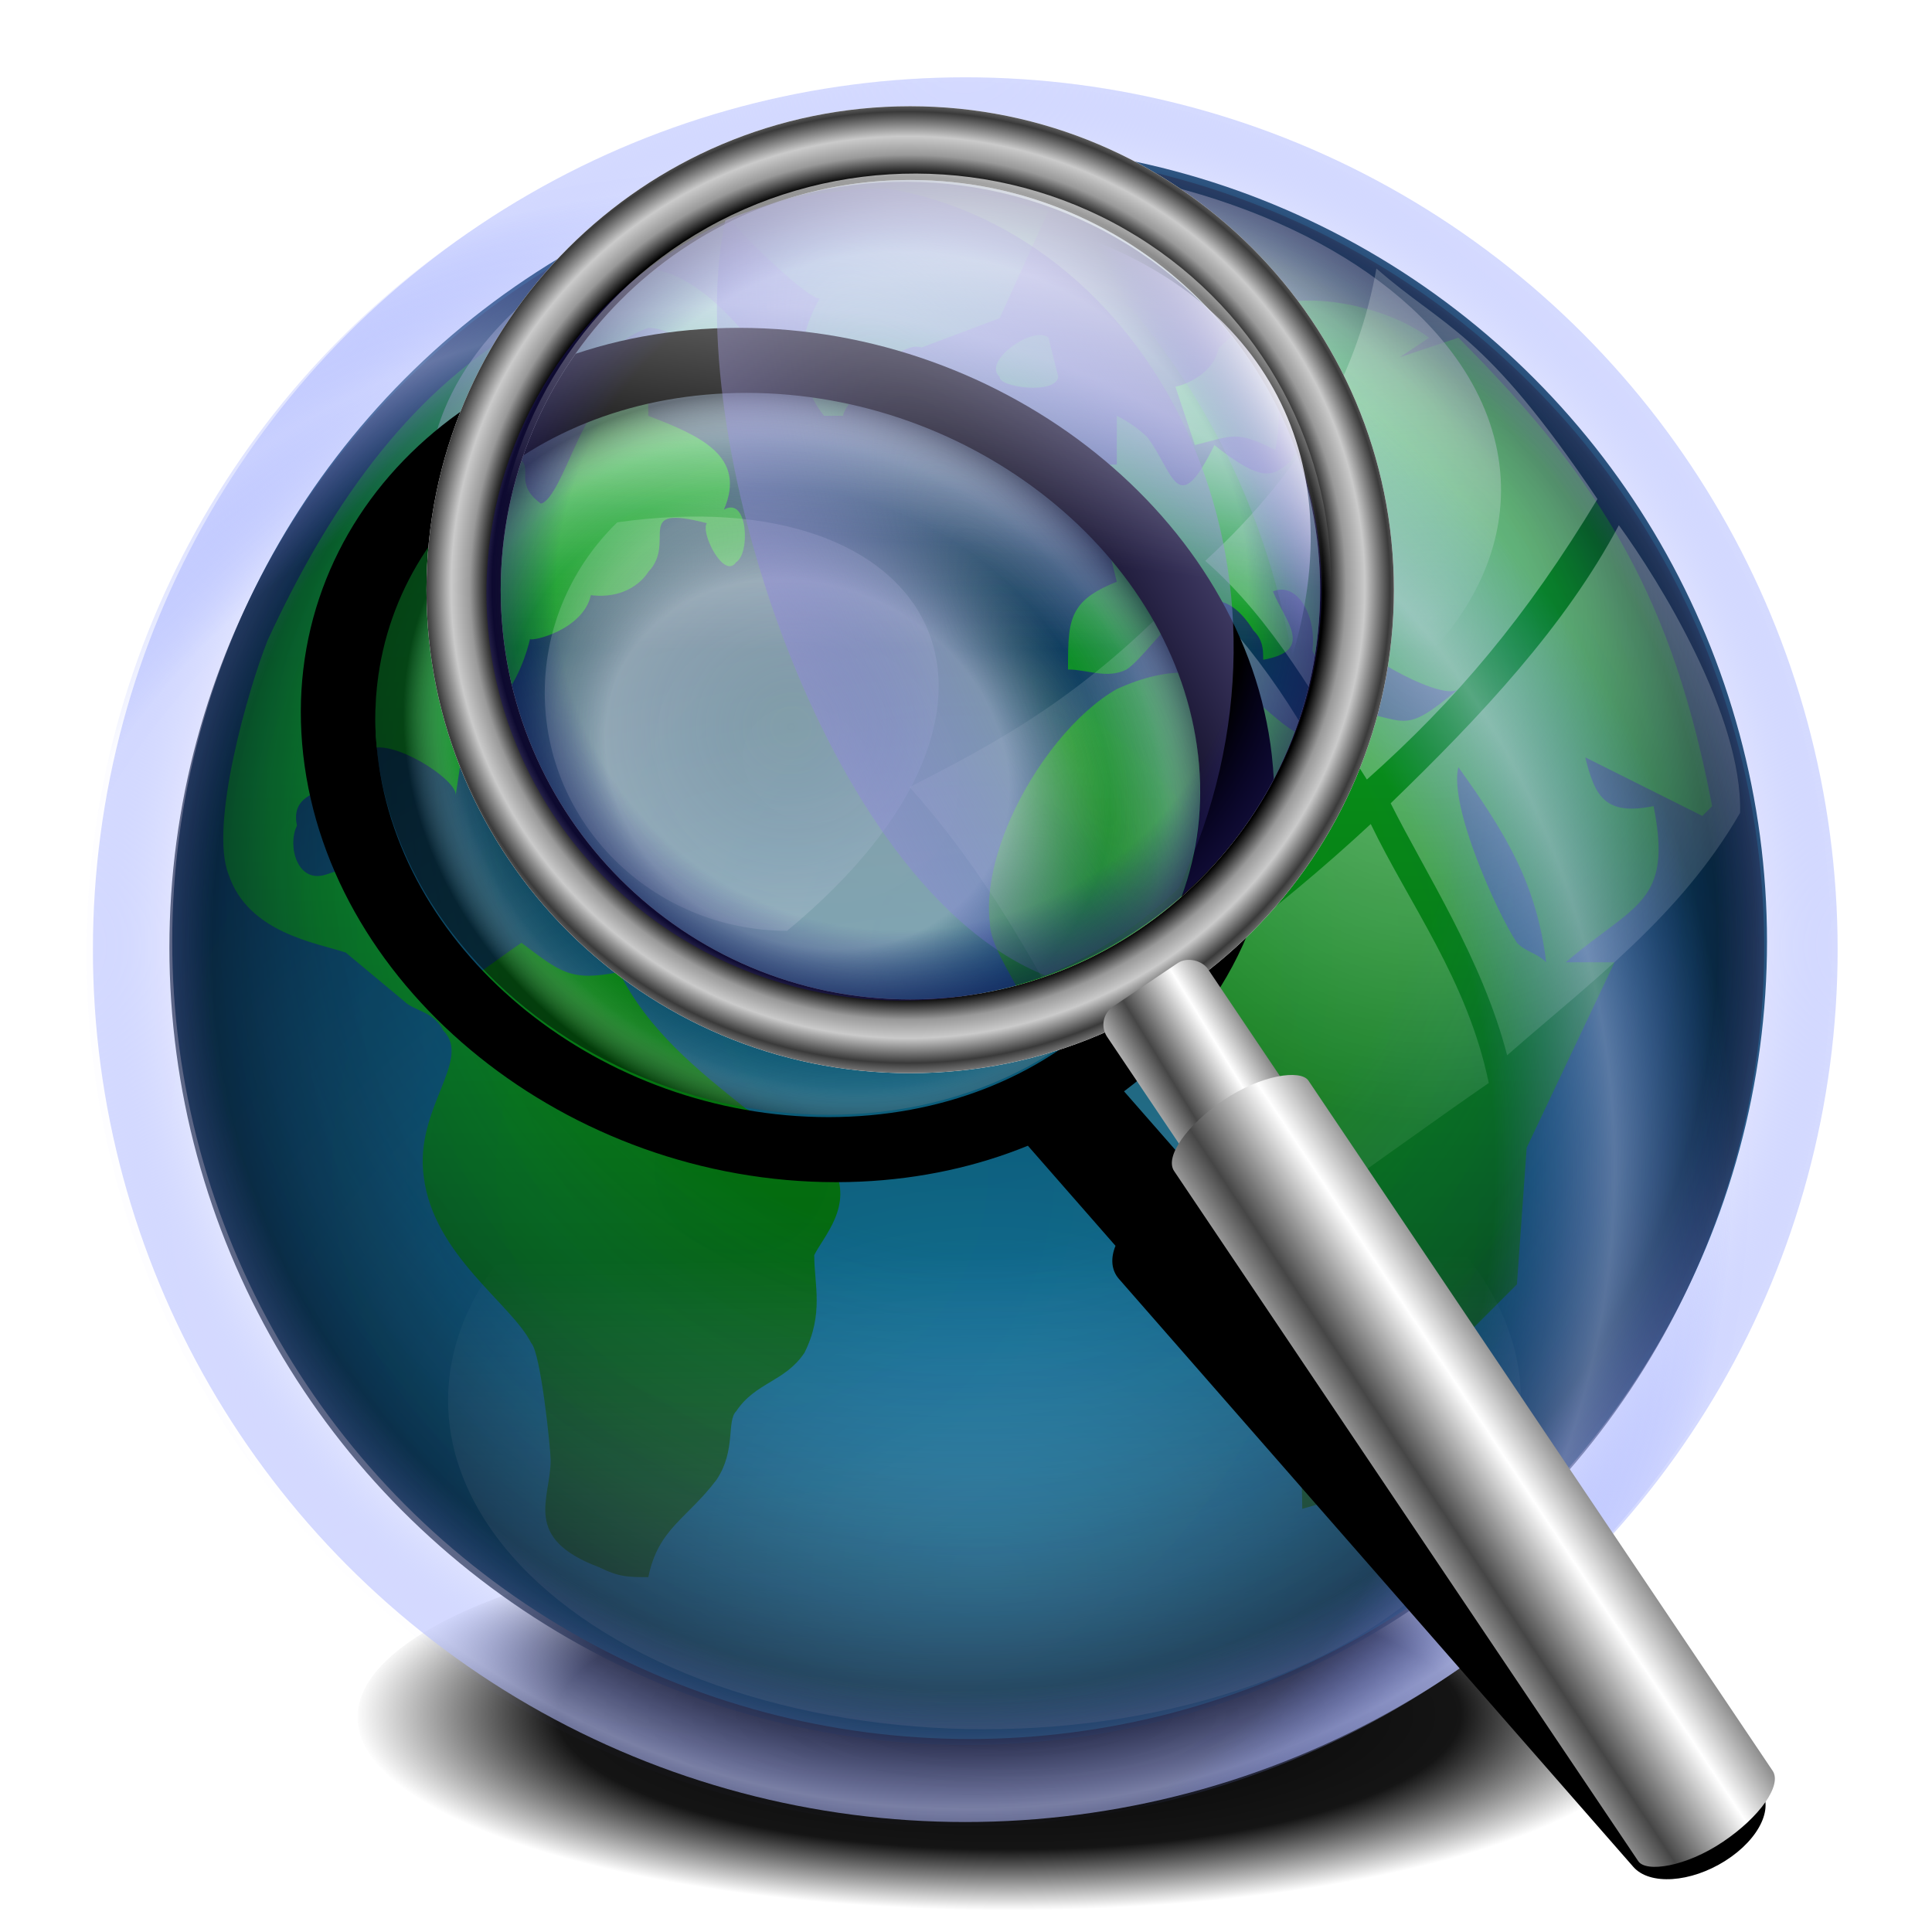 <?xml version="1.0" encoding="UTF-8" standalone="no"?>
<svg
   xmlns:dc="http://purl.org/dc/elements/1.1/"
   xmlns:cc="http://creativecommons.org/ns#"
   xmlns:rdf="http://www.w3.org/1999/02/22-rdf-syntax-ns#"
   xmlns:svg="http://www.w3.org/2000/svg"
   xmlns="http://www.w3.org/2000/svg"
   xmlns:xlink="http://www.w3.org/1999/xlink"
   xmlns:sodipodi="http://sodipodi.sourceforge.net/DTD/sodipodi-0.dtd"
   xmlns:inkscape="http://www.inkscape.org/namespaces/inkscape"
   inkscape:output_extension="org.inkscape.output.svg.inkscape"
   version="1.0"
   sodipodi:docname="search-www.svg"
   inkscape:version="1.0 (4035a4f, 2020-05-01)"
   sodipodi:version="0.32"
   id="svg1916"
   viewBox="0 0 192 192"
   height="256"
   width="256">
  <defs
     id="defs1920">
    <linearGradient
       id="linearGradient3315">
      <stop
         style="stop-color:#6e6e6e;stop-opacity:0;"
         offset="0"
         id="stop3317" />
      <stop
         id="stop3319"
         offset="0.608"
         style="stop-color:#787878;stop-opacity:0;" />
      <stop
         style="stop-color:#626262;stop-opacity:0.247;"
         offset="0.813"
         id="stop3321" />
      <stop
         style="stop-color:#121212;stop-opacity:0.714;"
         offset="1"
         id="stop3323" />
    </linearGradient>
    <linearGradient
       id="linearGradient3307">
      <stop
         id="stop3309"
         offset="0"
         style="stop-color:#ffffff;stop-opacity:1;" />
      <stop
         id="stop3311"
         offset="1"
         style="stop-color:#000000;stop-opacity:1;" />
    </linearGradient>
    <inkscape:perspective
       id="perspective113"
       inkscape:persp3d-origin="128 : 85.333333 : 1"
       inkscape:vp_z="256 : 128 : 1"
       inkscape:vp_y="0 : 1000 : 0"
       inkscape:vp_x="0 : 128 : 1"
       sodipodi:type="inkscape:persp3d" />
    <linearGradient
       id="linearGradient3063"
       inkscape:collect="always">
      <stop
         id="stop3065"
         offset="0"
         style="stop-color:#000e7e;stop-opacity:1" />
      <stop
         id="stop3067"
         offset="1"
         style="stop-color:white;stop-opacity:1" />
    </linearGradient>
    <linearGradient
       id="linearGradient3050">
      <stop
         style="stop-color:#ffffff;stop-opacity:0;"
         offset="0"
         id="stop3052" />
      <stop
         style="stop-color:#838383;stop-opacity:1;"
         offset="1"
         id="stop3054" />
    </linearGradient>
    <linearGradient
       id="linearGradient3038">
      <stop
         id="stop3040"
         offset="0"
         style="stop-color:#000000;stop-opacity:1;" />
      <stop
         id="stop3042"
         offset="1"
         style="stop-color:white;stop-opacity:1" />
    </linearGradient>
    <linearGradient
       id="linearGradient3002">
      <stop
         id="stop3004"
         offset="0"
         style="stop-color:#808be9;stop-opacity:0.629;" />
      <stop
         style="stop-color:#152ade;stop-opacity:0;"
         offset="0.5"
         id="stop3010" />
      <stop
         id="stop3016"
         offset="0.75"
         style="stop-color:#152ade;stop-opacity:0;" />
      <stop
         id="stop3006"
         offset="1"
         style="stop-color:#152ade;stop-opacity:0.443;" />
    </linearGradient>
    <linearGradient
       id="linearGradient2978">
      <stop
         id="stop2980"
         offset="0"
         style="stop-color:#ffffff;stop-opacity:1;" />
      <stop
         style="stop-color:#a5defa;stop-opacity:0;"
         offset="0.5"
         id="stop2986" />
      <stop
         id="stop2988"
         offset="0"
         style="stop-color:#a5defa;stop-opacity:0.247;" />
      <stop
         id="stop2982"
         offset="1"
         style="stop-color:#51a5ce;stop-opacity:1;" />
    </linearGradient>
    <linearGradient
       id="linearGradient2970"
       inkscape:collect="always">
      <stop
         id="stop2972"
         offset="0"
         style="stop-color:#24adf3;stop-opacity:1" />
      <stop
         id="stop2974"
         offset="1"
         style="stop-color:white;stop-opacity:0" />
    </linearGradient>
    <linearGradient
       id="linearGradient2958"
       inkscape:collect="always">
      <stop
         id="stop2960"
         offset="0"
         style="stop-color:#d6d6df;stop-opacity:1" />
      <stop
         id="stop2962"
         offset="1"
         style="stop-color:#5b5b7d;stop-opacity:1" />
    </linearGradient>
    <linearGradient
       id="linearGradient2837">
      <stop
         id="stop2839"
         offset="0"
         style="stop-color:white;stop-opacity:1;" />
      <stop
         id="stop2841"
         offset="1"
         style="stop-color:white;stop-opacity:0;" />
    </linearGradient>
    <linearGradient
       id="linearGradient2823">
      <stop
         id="stop2825"
         offset="0"
         style="stop-color:#6e6e6e;stop-opacity:0;" />
      <stop
         style="stop-color:#787878;stop-opacity:0;"
         offset="0.5"
         id="stop2831" />
      <stop
         id="stop2833"
         offset="0"
         style="stop-color:#626262;stop-opacity:0.247;" />
      <stop
         id="stop2827"
         offset="1"
         style="stop-color:#121212;stop-opacity:0.714;" />
    </linearGradient>
    <linearGradient
       id="linearGradient2811">
      <stop
         id="stop2813"
         offset="0"
         style="stop-color:#404040;stop-opacity:1;" />
      <stop
         id="stop2815"
         offset="1"
         style="stop-color:#ffffff;stop-opacity:1;" />
    </linearGradient>
    <linearGradient
       gradientTransform="translate(3.404,2.383)"
       gradientUnits="userSpaceOnUse"
       y2="10.968"
       x2="91.727"
       y1="156.08"
       x1="91.727"
       id="linearGradient2817"
       xlink:href="#linearGradient2811"
       inkscape:collect="always" />
    <radialGradient
       spreadMethod="reflect"
       gradientUnits="userSpaceOnUse"
       r="80.681"
       fy="50.651"
       fx="99.417"
       cy="98.723"
       cx="100.426"
       id="radialGradient2829"
       xlink:href="#linearGradient2823"
       inkscape:collect="always" />
    <linearGradient
       gradientUnits="userSpaceOnUse"
       y2="76.255"
       x2="99.079"
       y1="16.681"
       x1="99.447"
       id="linearGradient2843"
       xlink:href="#linearGradient2837"
       inkscape:collect="always" />
    <linearGradient
       y2="76.255"
       x2="99.079"
       y1="16.681"
       x1="99.447"
       gradientUnits="userSpaceOnUse"
       id="linearGradient2847"
       xlink:href="#linearGradient2837"
       inkscape:collect="always" />
    <linearGradient
       inkscape:collect="always"
       xlink:href="#linearGradient2837"
       id="linearGradient2865"
       x1="142.97"
       y1="202.215"
       x2="150.117"
       y2="42.245"
       gradientUnits="userSpaceOnUse" />
    <linearGradient
       inkscape:collect="always"
       xlink:href="#linearGradient2837"
       id="linearGradient2857"
       x1="121.576"
       y1="41.947"
       x2="113.72"
       y2="204.896"
       gradientUnits="userSpaceOnUse" />
    <linearGradient
       inkscape:collect="always"
       xlink:href="#linearGradient2837"
       id="linearGradient2849"
       x1="144.808"
       y1="77.37"
       x2="145.413"
       y2="165.719"
       gradientUnits="userSpaceOnUse"
       spreadMethod="reflect" />
    <linearGradient
       inkscape:collect="always"
       xlink:href="#linearGradient2837"
       id="linearGradient2835"
       x1="123.62"
       y1="165.719"
       x2="122.81"
       y2="53.922"
       gradientUnits="userSpaceOnUse" />
    <linearGradient
       inkscape:collect="always"
       xlink:href="#linearGradient2813"
       id="linearGradient2827"
       x1="177.021"
       y1="172.182"
       x2="177.701"
       y2="190.767"
       gradientUnits="userSpaceOnUse" />
    <linearGradient
       inkscape:collect="always"
       xlink:href="#linearGradient2813"
       id="linearGradient2819"
       x1="165.021"
       y1="190.767"
       x2="165.021"
       y2="172.182"
       gradientUnits="userSpaceOnUse" />
    <linearGradient
       inkscape:collect="always"
       id="linearGradient2813">
      <stop
         style="stop-color:white;stop-opacity:1"
         offset="0"
         id="stop2935" />
      <stop
         style="stop-color:black;stop-opacity:1"
         offset="1"
         id="stop2817" />
    </linearGradient>
    <linearGradient
       y2="109.277"
       x2="96.681"
       y1="36.426"
       x1="32.34"
       gradientUnits="userSpaceOnUse"
       id="linearGradient3024"
       xlink:href="#linearGradient2958"
       inkscape:collect="always" />
    <radialGradient
       r="46.411"
       fy="78.001"
       fx="71.873"
       cy="78.001"
       cx="71.873"
       spreadMethod="reflect"
       gradientUnits="userSpaceOnUse"
       id="radialGradient3026"
       xlink:href="#linearGradient2978"
       inkscape:collect="always" />
    <linearGradient
       y2="107.21"
       x2="97.729"
       y1="34.006"
       x1="34.477"
       gradientUnits="userSpaceOnUse"
       id="linearGradient3028"
       xlink:href="#linearGradient2970"
       inkscape:collect="always" />
    <radialGradient
       r="15.83"
       fy="158.298"
       fx="155.234"
       cy="148.771"
       cx="147.234"
       spreadMethod="reflect"
       gradientUnits="userSpaceOnUse"
       id="radialGradient3030"
       xlink:href="#linearGradient3002"
       inkscape:collect="always" />
    <linearGradient
       gradientUnits="userSpaceOnUse"
       y2="126.128"
       x2="-112.851"
       y1="126.128"
       x1="-121.872"
       id="linearGradient3044"
       xlink:href="#linearGradient3038"
       inkscape:collect="always" />
    <linearGradient
       gradientTransform="translate(243.745,0)"
       y2="126.128"
       x2="-112.851"
       y1="126.128"
       x1="-121.872"
       gradientUnits="userSpaceOnUse"
       id="linearGradient3048"
       xlink:href="#linearGradient3050"
       inkscape:collect="always" />
    <linearGradient
       spreadMethod="reflect"
       gradientUnits="userSpaceOnUse"
       y2="119.149"
       x2="123.574"
       y1="126.979"
       x1="123.574"
       id="linearGradient3069"
       xlink:href="#linearGradient3063"
       inkscape:collect="always" />
    <linearGradient
       y2="119.149"
       x2="123.574"
       y1="126.979"
       x1="123.574"
       spreadMethod="reflect"
       gradientUnits="userSpaceOnUse"
       id="linearGradient3079"
       xlink:href="#linearGradient3063"
       inkscape:collect="always" />
    <linearGradient
       y2="126.128"
       x2="-112.851"
       y1="126.128"
       x1="-121.872"
       gradientUnits="userSpaceOnUse"
       id="linearGradient3081"
       xlink:href="#linearGradient3038"
       inkscape:collect="always" />
    <linearGradient
       y2="126.128"
       x2="-112.851"
       y1="126.128"
       x1="-121.872"
       gradientTransform="translate(243.745,0)"
       gradientUnits="userSpaceOnUse"
       id="linearGradient3083"
       xlink:href="#linearGradient3050"
       inkscape:collect="always" />
    <linearGradient
       y2="119.149"
       x2="123.574"
       y1="126.979"
       x1="123.574"
       spreadMethod="reflect"
       gradientUnits="userSpaceOnUse"
       id="linearGradient3098"
       xlink:href="#linearGradient3063"
       inkscape:collect="always" />
    <linearGradient
       y2="126.128"
       x2="-112.851"
       y1="126.128"
       x1="-121.872"
       gradientUnits="userSpaceOnUse"
       id="linearGradient3100"
       xlink:href="#linearGradient3038"
       inkscape:collect="always" />
    <linearGradient
       y2="126.128"
       x2="-112.851"
       y1="126.128"
       x1="-121.872"
       gradientTransform="translate(243.745,0)"
       gradientUnits="userSpaceOnUse"
       id="linearGradient3102"
       xlink:href="#linearGradient3050"
       inkscape:collect="always" />
    <linearGradient
       y2="109.277"
       x2="96.681"
       y1="36.426"
       x1="32.34"
       gradientUnits="userSpaceOnUse"
       id="linearGradient3104"
       xlink:href="#linearGradient2958"
       inkscape:collect="always" />
    <radialGradient
       r="46.411"
       fy="78.001"
       fx="71.873"
       cy="78.001"
       cx="71.873"
       spreadMethod="reflect"
       gradientUnits="userSpaceOnUse"
       id="radialGradient3106"
       xlink:href="#linearGradient2978"
       inkscape:collect="always" />
    <linearGradient
       y2="107.21"
       x2="97.729"
       y1="34.006"
       x1="34.477"
       gradientUnits="userSpaceOnUse"
       id="linearGradient3108"
       xlink:href="#linearGradient2970"
       inkscape:collect="always" />
    <radialGradient
       r="15.83"
       fy="158.298"
       fx="155.234"
       cy="148.771"
       cx="147.234"
       spreadMethod="reflect"
       gradientUnits="userSpaceOnUse"
       id="radialGradient3110"
       xlink:href="#linearGradient3002"
       inkscape:collect="always" />
    <linearGradient
       y2="10.968"
       x2="91.727"
       y1="156.08"
       x1="91.727"
       gradientTransform="translate(3.404,2.383)"
       gradientUnits="userSpaceOnUse"
       id="linearGradient3132"
       xlink:href="#linearGradient2811"
       inkscape:collect="always" />
    <linearGradient
       y2="76.255"
       x2="99.079"
       y1="16.681"
       x1="99.447"
       gradientUnits="userSpaceOnUse"
       id="linearGradient3134"
       xlink:href="#linearGradient2837"
       inkscape:collect="always" />
    <linearGradient
       y2="76.255"
       x2="99.079"
       y1="16.681"
       x1="99.447"
       gradientUnits="userSpaceOnUse"
       id="linearGradient3136"
       xlink:href="#linearGradient2837"
       inkscape:collect="always" />
    <radialGradient
       r="80.681"
       fy="50.651"
       fx="99.417"
       cy="98.723"
       cx="100.426"
       spreadMethod="reflect"
       gradientUnits="userSpaceOnUse"
       id="radialGradient3138"
       xlink:href="#linearGradient2823"
       inkscape:collect="always" />
    <linearGradient
       y2="119.149"
       x2="123.574"
       y1="126.979"
       x1="123.574"
       spreadMethod="reflect"
       gradientUnits="userSpaceOnUse"
       id="linearGradient1984"
       xlink:href="#linearGradient3063"
       inkscape:collect="always" />
    <linearGradient
       y2="126.128"
       x2="-112.851"
       y1="126.128"
       x1="-121.872"
       gradientUnits="userSpaceOnUse"
       id="linearGradient1986"
       xlink:href="#linearGradient3038"
       inkscape:collect="always" />
    <linearGradient
       y2="126.128"
       x2="-112.851"
       y1="126.128"
       x1="-121.872"
       gradientTransform="translate(243.745,0)"
       gradientUnits="userSpaceOnUse"
       id="linearGradient1988"
       xlink:href="#linearGradient3050"
       inkscape:collect="always" />
    <linearGradient
       y2="109.277"
       x2="96.681"
       y1="36.426"
       x1="32.34"
       gradientUnits="userSpaceOnUse"
       id="linearGradient1990"
       xlink:href="#linearGradient2958"
       inkscape:collect="always" />
    <radialGradient
       r="46.411"
       fy="78.001"
       fx="71.873"
       cy="78.001"
       cx="71.873"
       spreadMethod="reflect"
       gradientUnits="userSpaceOnUse"
       id="radialGradient1992"
       xlink:href="#linearGradient2978"
       inkscape:collect="always" />
    <linearGradient
       y2="107.21"
       x2="97.729"
       y1="34.006"
       x1="34.477"
       gradientUnits="userSpaceOnUse"
       id="linearGradient1994"
       xlink:href="#linearGradient2970"
       inkscape:collect="always" />
    <radialGradient
       r="15.83"
       fy="158.298"
       fx="155.234"
       cy="148.771"
       cx="147.234"
       spreadMethod="reflect"
       gradientUnits="userSpaceOnUse"
       id="radialGradient1996"
       xlink:href="#linearGradient3002"
       inkscape:collect="always" />
    <linearGradient
       y2="119.149"
       x2="123.574"
       y1="126.979"
       x1="123.574"
       spreadMethod="reflect"
       gradientUnits="userSpaceOnUse"
       id="linearGradient2929"
       xlink:href="#linearGradient3063"
       inkscape:collect="always" />
    <linearGradient
       y2="126.128"
       x2="-112.851"
       y1="126.128"
       x1="-121.872"
       gradientUnits="userSpaceOnUse"
       id="linearGradient2931"
       xlink:href="#linearGradient3038"
       inkscape:collect="always" />
    <linearGradient
       y2="126.128"
       x2="-112.851"
       y1="126.128"
       x1="-121.872"
       gradientTransform="translate(243.745,0)"
       gradientUnits="userSpaceOnUse"
       id="linearGradient2933"
       xlink:href="#linearGradient3050"
       inkscape:collect="always" />
    <linearGradient
       y2="109.277"
       x2="96.681"
       y1="36.426"
       x1="32.34"
       gradientUnits="userSpaceOnUse"
       id="linearGradient2935"
       xlink:href="#linearGradient2958"
       inkscape:collect="always" />
    <radialGradient
       r="46.411"
       fy="78.001"
       fx="71.873"
       cy="78.001"
       cx="71.873"
       spreadMethod="reflect"
       gradientUnits="userSpaceOnUse"
       id="radialGradient2937"
       xlink:href="#linearGradient2978"
       inkscape:collect="always" />
    <linearGradient
       y2="107.21"
       x2="97.729"
       y1="34.006"
       x1="34.477"
       gradientUnits="userSpaceOnUse"
       id="linearGradient2939"
       xlink:href="#linearGradient2970"
       inkscape:collect="always" />
    <radialGradient
       r="15.83"
       fy="158.298"
       fx="155.234"
       cy="148.771"
       cx="147.234"
       spreadMethod="reflect"
       gradientUnits="userSpaceOnUse"
       id="radialGradient2941"
       xlink:href="#linearGradient3002"
       inkscape:collect="always" />
    <linearGradient
       y2="119.149"
       x2="123.574"
       y1="126.979"
       x1="123.574"
       spreadMethod="reflect"
       gradientUnits="userSpaceOnUse"
       id="linearGradient3276"
       xlink:href="#linearGradient3063"
       inkscape:collect="always" />
    <linearGradient
       y2="126.128"
       x2="-112.851"
       y1="126.128"
       x1="-121.872"
       gradientUnits="userSpaceOnUse"
       id="linearGradient3278"
       xlink:href="#linearGradient3038"
       inkscape:collect="always" />
    <linearGradient
       y2="126.128"
       x2="-112.851"
       y1="126.128"
       x1="-121.872"
       gradientTransform="translate(206.192,25.581)"
       gradientUnits="userSpaceOnUse"
       id="linearGradient3280"
       xlink:href="#linearGradient3050"
       inkscape:collect="always" />
    <linearGradient
       y2="109.277"
       x2="96.681"
       y1="36.426"
       x1="32.34"
       gradientUnits="userSpaceOnUse"
       id="linearGradient3282"
       xlink:href="#linearGradient2958"
       inkscape:collect="always" />
    <radialGradient
       r="46.411"
       fy="78.001"
       fx="71.873"
       cy="78.001"
       cx="71.873"
       spreadMethod="reflect"
       gradientUnits="userSpaceOnUse"
       id="radialGradient3284"
       xlink:href="#linearGradient2978"
       inkscape:collect="always" />
    <linearGradient
       y2="107.21"
       x2="97.729"
       y1="34.006"
       x1="34.477"
       gradientUnits="userSpaceOnUse"
       id="linearGradient3286"
       xlink:href="#linearGradient2970"
       inkscape:collect="always" />
    <radialGradient
       r="15.83"
       fy="158.298"
       fx="155.234"
       cy="148.771"
       cx="147.234"
       spreadMethod="reflect"
       gradientUnits="userSpaceOnUse"
       id="radialGradient3288"
       xlink:href="#linearGradient3002"
       inkscape:collect="always" />
    <linearGradient
       y2="10.968"
       x2="91.727"
       y1="156.08"
       x1="91.727"
       gradientTransform="translate(3.404,2.383)"
       gradientUnits="userSpaceOnUse"
       id="linearGradient3290"
       xlink:href="#linearGradient2811"
       inkscape:collect="always" />
    <radialGradient
       r="80.681"
       fy="50.651"
       fx="99.417"
       cy="98.723"
       cx="100.426"
       spreadMethod="reflect"
       gradientUnits="userSpaceOnUse"
       id="radialGradient3296"
       xlink:href="#linearGradient2823"
       inkscape:collect="always" />
    <linearGradient
       y2="109.277"
       x2="96.681"
       y1="36.426"
       x1="32.34"
       gradientUnits="userSpaceOnUse"
       id="linearGradient3345"
       xlink:href="#linearGradient2958"
       inkscape:collect="always" />
    <radialGradient
       r="46.411"
       fy="78.001"
       fx="71.873"
       cy="78.001"
       cx="71.873"
       spreadMethod="reflect"
       gradientUnits="userSpaceOnUse"
       id="radialGradient3347"
       xlink:href="#linearGradient2978"
       inkscape:collect="always" />
    <linearGradient
       y2="107.21"
       x2="97.729"
       y1="34.006"
       x1="34.477"
       gradientUnits="userSpaceOnUse"
       id="linearGradient3349"
       xlink:href="#linearGradient2970"
       inkscape:collect="always" />
    <radialGradient
       r="15.83"
       fy="158.298"
       fx="155.234"
       cy="148.771"
       cx="147.234"
       spreadMethod="reflect"
       gradientUnits="userSpaceOnUse"
       id="radialGradient3351"
       xlink:href="#linearGradient3002"
       inkscape:collect="always" />
    <linearGradient
       y2="119.149"
       x2="123.574"
       y1="126.979"
       x1="123.574"
       spreadMethod="reflect"
       gradientUnits="userSpaceOnUse"
       id="linearGradient3359"
       xlink:href="#linearGradient3063"
       inkscape:collect="always" />
    <linearGradient
       y2="126.128"
       x2="-112.851"
       y1="126.128"
       x1="-121.872"
       gradientUnits="userSpaceOnUse"
       id="linearGradient3361"
       xlink:href="#linearGradient3038"
       inkscape:collect="always" />
    <linearGradient
       y2="126.128"
       x2="-112.851"
       y1="126.128"
       x1="-121.872"
       gradientTransform="translate(206.192,25.581)"
       gradientUnits="userSpaceOnUse"
       id="linearGradient3363"
       xlink:href="#linearGradient3050"
       inkscape:collect="always" />
    <linearGradient
       gradientTransform="matrix(0.735,0.755,-0.778,0.714,310.808,-26.21)"
       y2="119.149"
       x2="123.574"
       y1="126.979"
       x1="123.574"
       spreadMethod="reflect"
       gradientUnits="userSpaceOnUse"
       id="linearGradient3370"
       xlink:href="#linearGradient3063"
       inkscape:collect="always" />
    <linearGradient
       y2="126.128"
       x2="-112.851"
       y1="126.128"
       x1="-121.872"
       gradientUnits="userSpaceOnUse"
       id="linearGradient3372"
       xlink:href="#linearGradient3038"
       inkscape:collect="always" />
    <linearGradient
       y2="126.128"
       x2="-112.851"
       y1="126.128"
       x1="-121.872"
       gradientTransform="translate(206.192,25.581)"
       gradientUnits="userSpaceOnUse"
       id="linearGradient3374"
       xlink:href="#linearGradient3050"
       inkscape:collect="always" />
    <linearGradient
       y2="126.128"
       x2="-112.851"
       y1="126.128"
       x1="-121.872"
       gradientTransform="matrix(1.055,0,0,1.054,15.896,193.6)"
       gradientUnits="userSpaceOnUse"
       id="linearGradient3377"
       xlink:href="#linearGradient3050"
       inkscape:collect="always" />
    <linearGradient
       spreadMethod="reflect"
       gradientTransform="matrix(1.055,0,0,1.054,240.887,193.621)"
       y2="126.541"
       x2="-117.183"
       y1="126.284"
       x1="-125.523"
       gradientUnits="userSpaceOnUse"
       id="linearGradient3380"
       xlink:href="#linearGradient3038"
       inkscape:collect="always" />
    <linearGradient
       y2="109.277"
       x2="96.681"
       y1="36.426"
       x1="32.34"
       gradientUnits="userSpaceOnUse"
       id="linearGradient3391"
       xlink:href="#linearGradient2958"
       inkscape:collect="always" />
    <radialGradient
       r="46.411"
       fy="78.001"
       fx="71.873"
       cy="78.001"
       cx="71.873"
       spreadMethod="reflect"
       gradientUnits="userSpaceOnUse"
       id="radialGradient3393"
       xlink:href="#linearGradient2978"
       inkscape:collect="always" />
    <linearGradient
       y2="107.21"
       x2="97.729"
       y1="34.006"
       x1="34.477"
       gradientUnits="userSpaceOnUse"
       id="linearGradient3395"
       xlink:href="#linearGradient2970"
       inkscape:collect="always" />
    <radialGradient
       r="15.83"
       fy="158.298"
       fx="155.234"
       cy="148.771"
       cx="147.234"
       spreadMethod="reflect"
       gradientUnits="userSpaceOnUse"
       id="radialGradient3397"
       xlink:href="#linearGradient3002"
       inkscape:collect="always" />
    <linearGradient
       y2="119.149"
       x2="123.574"
       y1="126.979"
       x1="123.574"
       spreadMethod="reflect"
       gradientTransform="matrix(0.735,0.755,-0.778,0.714,310.808,-26.21)"
       gradientUnits="userSpaceOnUse"
       id="linearGradient3411"
       xlink:href="#linearGradient3063"
       inkscape:collect="always" />
    <linearGradient
       y2="126.541"
       x2="-117.183"
       y1="126.284"
       x1="-125.523"
       spreadMethod="reflect"
       gradientTransform="matrix(1.055,0,0,1.054,240.887,193.621)"
       gradientUnits="userSpaceOnUse"
       id="linearGradient3413"
       xlink:href="#linearGradient3038"
       inkscape:collect="always" />
    <linearGradient
       y2="126.128"
       x2="-112.851"
       y1="126.128"
       x1="-121.872"
       gradientTransform="matrix(1.055,0,0,1.054,15.896,193.6)"
       gradientUnits="userSpaceOnUse"
       id="linearGradient3415"
       xlink:href="#linearGradient3050"
       inkscape:collect="always" />
    <linearGradient
       y2="109.277"
       x2="96.681"
       y1="36.426"
       x1="32.34"
       gradientUnits="userSpaceOnUse"
       id="linearGradient3417"
       xlink:href="#linearGradient2958"
       inkscape:collect="always" />
    <radialGradient
       r="46.411"
       fy="78.001"
       fx="71.873"
       cy="78.001"
       cx="71.873"
       spreadMethod="reflect"
       gradientUnits="userSpaceOnUse"
       id="radialGradient3419"
       xlink:href="#linearGradient2978"
       inkscape:collect="always" />
    <linearGradient
       y2="107.21"
       x2="97.729"
       y1="34.006"
       x1="34.477"
       gradientUnits="userSpaceOnUse"
       id="linearGradient3421"
       xlink:href="#linearGradient2970"
       inkscape:collect="always" />
    <radialGradient
       r="15.83"
       fy="158.298"
       fx="155.234"
       cy="148.771"
       cx="147.234"
       spreadMethod="reflect"
       gradientUnits="userSpaceOnUse"
       id="radialGradient3423"
       xlink:href="#linearGradient3002"
       inkscape:collect="always" />
    <linearGradient
       y2="126.128"
       x2="-112.851"
       y1="126.128"
       x1="-121.872"
       gradientTransform="matrix(1.055,0,0,1.054,0.273,190.766)"
       gradientUnits="userSpaceOnUse"
       id="linearGradient3432"
       xlink:href="#linearGradient3050"
       inkscape:collect="always" />
    <linearGradient
       y2="126.541"
       x2="-117.183"
       y1="126.284"
       x1="-125.523"
       spreadMethod="reflect"
       gradientTransform="matrix(1.055,0,0,1.054,256.51,190.787)"
       gradientUnits="userSpaceOnUse"
       id="linearGradient3435"
       xlink:href="#linearGradient3038"
       inkscape:collect="always" />
    <linearGradient
       y2="119.149"
       x2="123.574"
       y1="126.979"
       x1="123.574"
       spreadMethod="reflect"
       gradientTransform="matrix(0.735,0.755,-0.778,0.714,320.34,-38.806)"
       gradientUnits="userSpaceOnUse"
       id="linearGradient3439"
       xlink:href="#linearGradient3063"
       inkscape:collect="always" />
    <linearGradient
       y2="109.277"
       x2="96.681"
       y1="36.426"
       x1="32.34"
       gradientUnits="userSpaceOnUse"
       id="linearGradient3441"
       xlink:href="#linearGradient2958"
       inkscape:collect="always" />
    <radialGradient
       r="46.411"
       fy="78.001"
       fx="71.873"
       cy="78.001"
       cx="71.873"
       spreadMethod="reflect"
       gradientUnits="userSpaceOnUse"
       id="radialGradient3443"
       xlink:href="#linearGradient2978"
       inkscape:collect="always" />
    <linearGradient
       y2="107.21"
       x2="97.729"
       y1="34.006"
       x1="34.477"
       gradientUnits="userSpaceOnUse"
       id="linearGradient3445"
       xlink:href="#linearGradient2970"
       inkscape:collect="always" />
    <radialGradient
       r="15.83"
       fy="158.298"
       fx="155.234"
       cy="148.771"
       cx="147.234"
       spreadMethod="reflect"
       gradientUnits="userSpaceOnUse"
       id="radialGradient3447"
       xlink:href="#linearGradient3002"
       inkscape:collect="always" />
    <linearGradient
       y2="109.277"
       x2="96.681"
       y1="36.426"
       x1="32.34"
       gradientUnits="userSpaceOnUse"
       id="linearGradient3453"
       xlink:href="#linearGradient2958"
       inkscape:collect="always" />
    <radialGradient
       r="46.411"
       fy="78.001"
       fx="71.873"
       cy="78.001"
       cx="71.873"
       spreadMethod="reflect"
       gradientUnits="userSpaceOnUse"
       id="radialGradient3455"
       xlink:href="#linearGradient2978"
       inkscape:collect="always" />
    <linearGradient
       y2="107.21"
       x2="97.729"
       y1="34.006"
       x1="34.477"
       gradientUnits="userSpaceOnUse"
       id="linearGradient3457"
       xlink:href="#linearGradient2970"
       inkscape:collect="always" />
    <radialGradient
       r="46.411"
       fy="78.001"
       fx="71.873"
       cy="78.001"
       cx="71.873"
       spreadMethod="reflect"
       gradientUnits="userSpaceOnUse"
       id="radialGradient3461"
       xlink:href="#linearGradient2978"
       inkscape:collect="always" />
    <linearGradient
       y2="107.21"
       x2="97.729"
       y1="34.006"
       x1="34.477"
       gradientUnits="userSpaceOnUse"
       id="linearGradient3463"
       xlink:href="#linearGradient2970"
       inkscape:collect="always" />
    <linearGradient
       id="linearGradient1021">
      <stop
         id="stop1015"
         stop-color="#ffffff"
         stop-opacity="0" />
      <stop
         id="stop1017"
         offset="0.863"
         stop-color="#677cff"
         stop-opacity="0.018" />
      <stop
         offset="1"
         id="stop1019"
         stop-color="#bbc4ff"
         stop-opacity="0.446" />
    </linearGradient>
    <linearGradient
       id="linearGradient1075"
       inkscape:collect="always">
      <stop
         id="stop1069"
         stop-color="#010101"
         stop-opacity="1" />
      <stop
         offset="0.69"
         id="stop1071"
         stop-color="#000000"
         stop-opacity="0.919" />
      <stop
         id="stop1073"
         offset="1"
         stop-color="#000000"
         stop-opacity="0" />
    </linearGradient>
    <linearGradient
       inkscape:collect="always"
       id="linearGradient1405">
      <stop
         id="stop1401"
         stop-color="#ffffff"
         stop-opacity="0.45" />
      <stop
         offset="1"
         id="stop1403"
         stop-color="#ffffff"
         stop-opacity="0.081" />
    </linearGradient>
    <clipPath
       clipPathUnits="userSpaceOnUse"
       id="clipPath2059">
      <path
         d="m -10.1,231.685 c 3.559,2.506 4.832,-0.585 2.965,-3.064 -3.182,-4.225 -6.444,-9.84 -12.355,-15.913 -2.595,-2.669 -11.861,-7.808 -11.861,-7.808 0,0 -0.115,-2.188 -0.099,-3.064 0.011,-0.582 -0.566,-0.564 -0.89,-0.297 -0.782,0.645 -2.471,2.57 -2.471,2.57 l -1.68,-0.099 -1.087,-1.581 c -0.297,-0.411 -0.636,-0.346 -0.89,0 -0.545,1.85 -0.879,3.885 -3.459,3.954 l 4.448,3.954 c 7.766,1.553 15.579,5.585 20.262,14.332 0,0 4.526,5.194 7.116,7.018 z"
         id="path2061"
         sodipodi:nodetypes="csscsscccccccs"
         inkscape:connector-curvature="0"
         stroke-dasharray="none"
         stroke-opacity="1"
         fill="#ffffff"
         fill-rule="evenodd"
         stroke="none"
         stroke-linejoin="miter"
         fill-opacity="1"
         stroke-linecap="butt"
         stroke-width="0.048"
         stroke-miterlimit="4" />
    </clipPath>
    <clipPath
       id="clipPath2059-5"
       clipPathUnits="userSpaceOnUse">
      <path
         stroke-miterlimit="4"
         stroke-width="0.048"
         stroke-linecap="butt"
         fill-opacity="1"
         stroke-linejoin="miter"
         stroke="none"
         fill-rule="evenodd"
         fill="#ffffff"
         stroke-opacity="1"
         stroke-dasharray="none"
         inkscape:connector-curvature="0"
         sodipodi:nodetypes="csscsscccccccs"
         id="path2061-3"
         d="m -10.1,231.685 c 3.559,2.506 4.832,-0.585 2.965,-3.064 -3.182,-4.225 -6.444,-9.84 -12.355,-15.913 -2.595,-2.669 -11.861,-7.808 -11.861,-7.808 0,0 -0.115,-2.188 -0.099,-3.064 0.011,-0.582 -0.566,-0.564 -0.89,-0.297 -0.782,0.645 -2.471,2.57 -2.471,2.57 l -1.68,-0.099 -1.087,-1.581 c -0.297,-0.411 -0.636,-0.346 -0.89,0 -0.545,1.85 -0.879,3.885 -3.459,3.954 l 4.448,3.954 c 7.766,1.553 15.579,5.585 20.262,14.332 0,0 4.526,5.194 7.116,7.018 z" />
    </clipPath>
    <clipPath
       id="clipPath">
      <path
         fill-opacity="0.95"
         stroke="none"
         fill="#1b1b1b"
         sodipodi:nodetypes="csssscc"
         inkscape:connector-curvature="0"
         id="rect5264"
         d="m -515.73,435.564 v 5.838 c 0,9.743 -7.844,17.587 -17.587,17.587 h -135.051 c -9.743,0 -17.587,-7.844 -17.587,-17.587 v -5.838 z" />
    </clipPath>
    <clipPath
       clipPathUnits="userSpaceOnUse"
       id="clipPath2059-7">
      <path
         d="m -10.1,231.685 c 3.559,2.506 4.832,-0.585 2.965,-3.064 -3.182,-4.225 -6.444,-9.84 -12.355,-15.913 -2.595,-2.669 -11.861,-7.808 -11.861,-7.808 0,0 -0.115,-2.188 -0.099,-3.064 0.011,-0.582 -0.566,-0.564 -0.89,-0.297 -0.782,0.645 -2.471,2.57 -2.471,2.57 l -1.68,-0.099 -1.087,-1.581 c -0.297,-0.411 -0.636,-0.346 -0.89,0 -0.545,1.85 -0.879,3.885 -3.459,3.954 l 4.448,3.954 c 7.766,1.553 15.579,5.585 20.262,14.332 0,0 4.526,5.194 7.116,7.018 z"
         id="path2061-5"
         sodipodi:nodetypes="csscsscccccccs"
         inkscape:connector-curvature="0"
         stroke-dasharray="none"
         stroke-opacity="1"
         fill="#ffffff"
         fill-rule="evenodd"
         stroke="none"
         stroke-linejoin="miter"
         fill-opacity="1"
         stroke-linecap="butt"
         stroke-width="0.048"
         stroke-miterlimit="4" />
    </clipPath>
    <clipPath
       clipPathUnits="userSpaceOnUse"
       id="clipPath1162">
      <path
         stroke-miterlimit="4"
         stroke-width="0.071"
         stroke-linecap="round"
         fill-opacity="0.347"
         stroke-linejoin="round"
         stroke="none"
         fill="#000000"
         stroke-opacity="1"
         stroke-dasharray="none"
         inkscape:connector-curvature="0"
         d="m -65.65,239.846 c -9.358,0 -16.952,7.594 -16.952,16.952 0,9.358 7.594,16.941 16.952,16.941 0.292,0 0.579,-0.008 0.868,-0.022 2.123,-0.108 4.148,-0.606 5.995,-1.424 l 2.67,3.971 c -0.226,0.495 -0.245,0.964 -0.011,1.313 l 15.673,23.326 c 0.495,0.737 1.944,0.632 3.248,-0.245 1.304,-0.876 1.964,-2.177 1.468,-2.914 L -51.423,274.417 c -0.233,-0.347 -0.683,-0.499 -1.224,-0.478 l -2.558,-3.804 c 3.96,-3.1 6.507,-7.92 6.507,-13.337 0,-9.358 -7.594,-16.952 -16.952,-16.952 z m 0,2.581 c 7.929,0 14.371,6.442 14.371,14.371 0,7.929 -6.442,14.36 -14.371,14.36 -7.929,0 -14.349,-6.431 -14.349,-14.36 0,-0.248 -0.001,-0.489 0.011,-0.734 0.384,-7.586 6.657,-13.637 14.338,-13.637 z"
         id="path1164" />
    </clipPath>
    <linearGradient
       id="linearGradient3315-6">
      <stop
         stop-opacity="0"
         stop-color="#ffffff"
         id="stop906" />
      <stop
         stop-opacity="0.051"
         stop-color="#677cff"
         offset="0.863"
         id="stop908" />
      <stop
         stop-opacity="0.617"
         stop-color="#bbc4ff"
         id="stop912"
         offset="1" />
    </linearGradient>
    <linearGradient
       id="linearGradient1475">
      <stop
         stop-opacity="1"
         stop-color="#107ea5"
         id="stop1471" />
      <stop
         stop-opacity="1"
         stop-color="#003143"
         offset="1"
         id="stop1473" />
    </linearGradient>
    <clipPath
       id="clipPath2059-75"
       clipPathUnits="userSpaceOnUse">
      <path
         stroke-miterlimit="4"
         stroke-width="0.048"
         stroke-linecap="butt"
         fill-opacity="1"
         stroke-linejoin="miter"
         stroke="none"
         fill-rule="evenodd"
         fill="#ffffff"
         stroke-opacity="1"
         stroke-dasharray="none"
         inkscape:connector-curvature="0"
         sodipodi:nodetypes="csscsscccccccs"
         id="path2061-35"
         d="m -10.1,231.685 c 3.559,2.506 4.832,-0.585 2.965,-3.064 -3.182,-4.225 -6.444,-9.84 -12.355,-15.913 -2.595,-2.669 -11.861,-7.808 -11.861,-7.808 0,0 -0.115,-2.188 -0.099,-3.064 0.011,-0.582 -0.566,-0.564 -0.89,-0.297 -0.782,0.645 -2.471,2.57 -2.471,2.57 l -1.68,-0.099 -1.087,-1.581 c -0.297,-0.411 -0.636,-0.346 -0.89,0 -0.545,1.85 -0.879,3.885 -3.459,3.954 l 4.448,3.954 c 7.766,1.553 15.579,5.585 20.262,14.332 0,0 4.526,5.194 7.116,7.018 z" />
    </clipPath>
    <clipPath
       clipPathUnits="userSpaceOnUse"
       id="clipPath2059-5-6">
      <path
         d="m -10.1,231.685 c 3.559,2.506 4.832,-0.585 2.965,-3.064 -3.182,-4.225 -6.444,-9.84 -12.355,-15.913 -2.595,-2.669 -11.861,-7.808 -11.861,-7.808 0,0 -0.115,-2.188 -0.099,-3.064 0.011,-0.582 -0.566,-0.564 -0.89,-0.297 -0.782,0.645 -2.471,2.57 -2.471,2.57 l -1.68,-0.099 -1.087,-1.581 c -0.297,-0.411 -0.636,-0.346 -0.89,0 -0.545,1.85 -0.879,3.885 -3.459,3.954 l 4.448,3.954 c 7.766,1.553 15.579,5.585 20.262,14.332 0,0 4.526,5.194 7.116,7.018 z"
         id="path2061-3-2"
         sodipodi:nodetypes="csscsscccccccs"
         inkscape:connector-curvature="0"
         stroke-dasharray="none"
         stroke-opacity="1"
         fill="#ffffff"
         fill-rule="evenodd"
         stroke="none"
         stroke-linejoin="miter"
         fill-opacity="1"
         stroke-linecap="butt"
         stroke-width="0.048"
         stroke-miterlimit="4" />
    </clipPath>
    <clipPath
       id="clipPath-9">
      <path
         d="m -515.73,435.564 v 5.838 c 0,9.743 -7.844,17.587 -17.587,17.587 h -135.051 c -9.743,0 -17.587,-7.844 -17.587,-17.587 v -5.838 z"
         id="rect5264-1"
         inkscape:connector-curvature="0"
         sodipodi:nodetypes="csssscc"
         fill="#1b1b1b"
         stroke="none"
         fill-opacity="0.95" />
    </clipPath>
    <clipPath
       id="clipPath2059-7-2"
       clipPathUnits="userSpaceOnUse">
      <path
         stroke-miterlimit="4"
         stroke-width="0.048"
         stroke-linecap="butt"
         fill-opacity="1"
         stroke-linejoin="miter"
         stroke="none"
         fill-rule="evenodd"
         fill="#ffffff"
         stroke-opacity="1"
         stroke-dasharray="none"
         inkscape:connector-curvature="0"
         sodipodi:nodetypes="csscsscccccccs"
         id="path2061-5-7"
         d="m -10.1,231.685 c 3.559,2.506 4.832,-0.585 2.965,-3.064 -3.182,-4.225 -6.444,-9.84 -12.355,-15.913 -2.595,-2.669 -11.861,-7.808 -11.861,-7.808 0,0 -0.115,-2.188 -0.099,-3.064 0.011,-0.582 -0.566,-0.564 -0.89,-0.297 -0.782,0.645 -2.471,2.57 -2.471,2.57 l -1.68,-0.099 -1.087,-1.581 c -0.297,-0.411 -0.636,-0.346 -0.89,0 -0.545,1.85 -0.879,3.885 -3.459,3.954 l 4.448,3.954 c 7.766,1.553 15.579,5.585 20.262,14.332 0,0 4.526,5.194 7.116,7.018 z" />
    </clipPath>
    <clipPath
       id="clipPath1162-0"
       clipPathUnits="userSpaceOnUse">
      <path
         id="path1164-9"
         d="m -65.65,239.846 c -9.358,0 -16.952,7.594 -16.952,16.952 0,9.358 7.594,16.941 16.952,16.941 0.292,0 0.579,-0.008 0.868,-0.022 2.123,-0.108 4.148,-0.606 5.995,-1.424 l 2.67,3.971 c -0.226,0.495 -0.245,0.964 -0.011,1.313 l 15.673,23.326 c 0.495,0.737 1.944,0.632 3.248,-0.245 1.304,-0.876 1.964,-2.177 1.468,-2.914 L -51.423,274.417 c -0.233,-0.347 -0.683,-0.499 -1.224,-0.478 l -2.558,-3.804 c 3.96,-3.1 6.507,-7.92 6.507,-13.337 0,-9.358 -7.594,-16.952 -16.952,-16.952 z m 0,2.581 c 7.929,0 14.371,6.442 14.371,14.371 0,7.929 -6.442,14.36 -14.371,14.36 -7.929,0 -14.349,-6.431 -14.349,-14.36 0,-0.248 -0.001,-0.489 0.011,-0.734 0.384,-7.586 6.657,-13.637 14.338,-13.637 z"
         inkscape:connector-curvature="0"
         stroke-dasharray="none"
         stroke-opacity="1"
         fill="#000000"
         stroke="none"
         stroke-linejoin="round"
         fill-opacity="0.347"
         stroke-linecap="round"
         stroke-width="0.071"
         stroke-miterlimit="4" />
    </clipPath>
    <linearGradient
       id="linearGradient2811-8">
      <stop
         id="stop2813-5"
         stop-color="#004c07"
         stop-opacity="1" />
      <stop
         id="stop2815-6"
         offset="1"
         stop-color="#00ba11"
         stop-opacity="1" />
    </linearGradient>
    <linearGradient
       id="linearGradient3315-6-3">
      <stop
         id="stop3317-1"
         stop-color="#6e6e6e"
         stop-opacity="0" />
      <stop
         id="stop3319-5"
         offset="0.608"
         stop-color="#1a6cc0"
         stop-opacity="0" />
      <stop
         offset="0.813"
         id="stop3321-9"
         stop-color="#062443"
         stop-opacity="0.247" />
      <stop
         offset="1"
         id="stop3323-4"
         stop-color="#000912"
         stop-opacity="0.714" />
    </linearGradient>
    <radialGradient
       inkscape:collect="always"
       xlink:href="#linearGradient1475"
       id="radialGradient4821"
       gradientUnits="userSpaceOnUse"
       gradientTransform="matrix(0.466,-0.005,0.004,0.399,-80.973,212.39)"
       cx="102.44"
       cy="162.93"
       fx="102.44"
       fy="162.93"
       r="80.68" />
    <linearGradient
       inkscape:collect="always"
       xlink:href="#linearGradient2811-8"
       id="linearGradient4823"
       gradientUnits="userSpaceOnUse"
       gradientTransform="matrix(0.311,0,0,0.311,-61.775,228.419)"
       x1="91.73"
       y1="156.08"
       x2="91.73"
       y2="10.968" />
    <linearGradient
       gradientTransform="matrix(0.287,0,0,0.311,-60.46,-287.023)"
       inkscape:collect="always"
       xlink:href="#linearGradient2837"
       id="linearGradient4825"
       gradientUnits="userSpaceOnUse"
       x1="99.45"
       y1="16.681"
       x2="99.08"
       y2="65.06" />
    <radialGradient
       gradientTransform="matrix(0.315,0,0,0.315,-64.904,225.775)"
       inkscape:collect="always"
       xlink:href="#linearGradient3315-6-3"
       id="radialGradient4829"
       gradientUnits="userSpaceOnUse"
       spreadMethod="reflect"
       cx="99.67"
       cy="98.64"
       fx="104.04"
       fy="49.22"
       r="80.68" />
    <linearGradient
       gradientTransform="matrix(0.287,0,0,0.311,-61.096,226.618)"
       y2="66.763"
       x2="99.34"
       y1="16.681"
       x1="99.45"
       gradientUnits="userSpaceOnUse"
       id="linearGradient1270"
       xlink:href="#linearGradient2837"
       inkscape:collect="always" />
    <radialGradient
       spreadMethod="reflect"
       r="80.68"
       fy="98.55"
       fx="100.37"
       cy="98.55"
       cx="100.37"
       gradientTransform="matrix(0.379,9.3942075e-4,-9.3020158e-4,0.375,-4.321,225.453)"
       gradientUnits="userSpaceOnUse"
       id="radialGradient899"
       xlink:href="#linearGradient3315-6"
       inkscape:collect="always" />
    <radialGradient
       inkscape:collect="always"
       xlink:href="#linearGradient1405"
       id="radialGradient1409"
       gradientUnits="userSpaceOnUse"
       gradientTransform="matrix(1.833,0,0,2.259,61.164,-387.177)"
       cx="-6.088"
       cy="282.5"
       fx="-6.088"
       fy="282.5"
       r="7.941" />
    <radialGradient
       inkscape:collect="always"
       xlink:href="#linearGradient1075"
       id="radialGradient1067"
       cx="43.627"
       cy="291.43"
       fx="43.627"
       fy="291.43"
       r="16.568"
       gradientTransform="matrix(1.385,0,0,0.415,-25.244,168.494)"
       gradientUnits="userSpaceOnUse" />
    <radialGradient
       inkscape:collect="always"
       xlink:href="#linearGradient1021"
       id="radialGradient1055"
       gradientUnits="userSpaceOnUse"
       gradientTransform="matrix(0.379,9.3942075e-4,-9.3020158e-4,0.375,-4.546,225.603)"
       cx="80.43"
       cy="119"
       fx="80.43"
       fy="119"
       r="80.68"
       spreadMethod="reflect" />
    <clipPath
       clipPathUnits="userSpaceOnUse"
       id="clipPath2059-6">
      <path
         d="m -10.1,231.685 c 3.559,2.506 4.832,-0.585 2.965,-3.064 -3.182,-4.225 -6.444,-9.84 -12.355,-15.913 -2.595,-2.669 -11.861,-7.808 -11.861,-7.808 0,0 -0.115,-2.188 -0.099,-3.064 0.011,-0.582 -0.566,-0.564 -0.89,-0.297 -0.782,0.645 -2.471,2.57 -2.471,2.57 l -1.68,-0.099 -1.087,-1.581 c -0.297,-0.411 -0.636,-0.346 -0.89,0 -0.545,1.85 -0.879,3.885 -3.459,3.954 l 4.448,3.954 c 7.766,1.553 15.579,5.585 20.262,14.332 0,0 4.526,5.194 7.116,7.018 z"
         id="path2061-7"
         sodipodi:nodetypes="csscsscccccccs"
         inkscape:connector-curvature="0"
         stroke-dasharray="none"
         stroke-opacity="1"
         fill="#ffffff"
         fill-rule="evenodd"
         stroke="none"
         stroke-linejoin="miter"
         fill-opacity="1"
         stroke-linecap="butt"
         stroke-width="0.048"
         stroke-miterlimit="4" />
    </clipPath>
    <linearGradient
       id="linearGradient5925">
      <stop
         id="stop5927"
         stop-color="#1d1d1d"
         stop-opacity="1" />
      <stop
         id="stop5929"
         offset="1"
         stop-color="#4f4f4f"
         stop-opacity="1" />
    </linearGradient>
    <linearGradient
       id="linearGradient5227">
      <stop
         id="stop5229"
         stop-color="#1b1b1b"
         stop-opacity="0" />
      <stop
         offset="1"
         id="stop5231"
         stop-color="#636363"
         stop-opacity="1" />
    </linearGradient>
    <linearGradient
       id="linearGradient5214">
      <stop
         id="stop5216"
         stop-color="#444444"
         stop-opacity="1" />
      <stop
         offset="1"
         id="stop5218"
         stop-color="#1b1b1b"
         stop-opacity="1" />
    </linearGradient>
    <linearGradient
       id="linearGradient3793">
      <stop
         id="stop3795"
         stop-color="#000000"
         stop-opacity="1" />
      <stop
         offset="1"
         id="stop3797"
         stop-color="#9e9e9e"
         stop-opacity="1" />
    </linearGradient>
    <linearGradient
       id="linearGradient3769">
      <stop
         id="stop3771-5"
         stop-color="#000000"
         stop-opacity="1" />
      <stop
         offset="1"
         id="stop3773"
         stop-color="#8f8f8f"
         stop-opacity="1" />
    </linearGradient>
    <linearGradient
       id="linearGradient2763">
      <stop
         id="stop2765"
         stop-color="#6350f2"
         stop-opacity="0" />
      <stop
         id="stop2767"
         offset="1"
         stop-color="#afaad1"
         stop-opacity="0.753" />
    </linearGradient>
    <linearGradient
       id="linearGradient2777">
      <stop
         id="stop2779"
         stop-color="white"
         stop-opacity="1" />
      <stop
         offset="1"
         id="stop2781"
         stop-color="#afaad1"
         stop-opacity="0" />
    </linearGradient>
    <linearGradient
       id="linearGradient2800">
      <stop
         id="stop2802"
         stop-color="#1c155d"
         stop-opacity="0" />
      <stop
         offset="0.5"
         id="stop2808"
         stop-color="#1c155d"
         stop-opacity="0" />
      <stop
         id="stop2810"
         offset="0.75"
         stop-color="#1c155d"
         stop-opacity="0" />
      <stop
         id="stop2804"
         offset="1"
         stop-color="#1c155d"
         stop-opacity="0.804" />
    </linearGradient>
    <linearGradient
       id="linearGradient2814"
       inkscape:collect="always">
      <stop
         id="stop2816"
         stop-color="white"
         stop-opacity="1" />
      <stop
         id="stop2818"
         offset="1"
         stop-color="#8579f3"
         stop-opacity="0" />
    </linearGradient>
    <linearGradient
       id="linearGradient2824">
      <stop
         id="stop2830"
         stop-color="white"
         stop-opacity="0.651" />
      <stop
         offset="1"
         id="stop2832"
         stop-color="white"
         stop-opacity="0" />
    </linearGradient>
    <clipPath
       id="clipPath-5">
      <path
         d="m -515.73,435.564 v 5.838 c 0,9.743 -7.844,17.587 -17.587,17.587 h -135.051 c -9.743,0 -17.587,-7.844 -17.587,-17.587 v -5.838 z"
         id="rect5264-3"
         inkscape:connector-curvature="0"
         sodipodi:nodetypes="csssscc"
         fill="#1b1b1b"
         stroke="none"
         fill-opacity="0.95" />
    </clipPath>
    <filter
       id="filter"
       height="2"
       width="2"
       x="-0.5"
       y="-0.5"
       color-interpolation-filters="sRGB">
      <feGaussianBlur
         id="feGaussianBlur5721" />
    </filter>
    <linearGradient
       id="linearGradient4414">
      <stop
         id="stop4416"
         stop-color="#0000ff"
         stop-opacity="0.237" />
      <stop
         offset="1"
         id="stop4418"
         stop-color="#0000ff"
         stop-opacity="0" />
    </linearGradient>
    <linearGradient
       id="linearGradient3416">
      <stop
         id="stop3418"
         stop-color="#0000ff"
         stop-opacity="1" />
      <stop
         offset="0.784"
         id="stop3420"
         stop-color="#0000ff"
         stop-opacity="0" />
      <stop
         id="stop3422"
         offset="0.904"
         stop-color="#0000ff"
         stop-opacity="1" />
      <stop
         id="stop3424"
         offset="1"
         stop-color="#0000ff"
         stop-opacity="0" />
    </linearGradient>
    <linearGradient
       id="linearGradient3446">
      <stop
         id="stop3448"
         stop-color="#5555ff"
         stop-opacity="0" />
      <stop
         offset="0.813"
         id="stop3450"
         stop-color="#5555ff"
         stop-opacity="0" />
      <stop
         offset="0.844"
         id="stop3452"
         stop-color="#18aa8f"
         stop-opacity="1" />
      <stop
         id="stop3454"
         offset="0.867"
         stop-color="#5555ff"
         stop-opacity="0" />
      <stop
         offset="0.902"
         id="stop3456"
         stop-color="#338ca9"
         stop-opacity="1" />
      <stop
         id="stop3458"
         offset="0.935"
         stop-color="#5555ff"
         stop-opacity="0" />
      <stop
         offset="0.965"
         id="stop3460"
         stop-color="#3232ce"
         stop-opacity="1" />
      <stop
         id="stop3462"
         offset="1"
         stop-color="#5555ff"
         stop-opacity="0" />
    </linearGradient>
    <linearGradient
       id="linearGradient3428">
      <stop
         id="stop3430"
         stop-color="#000000"
         stop-opacity="1" />
      <stop
         offset="0.756"
         id="stop3432"
         stop-color="#131947"
         stop-opacity="1" />
      <stop
         id="stop3434"
         offset="0.832"
         stop-color="#4d5ac3"
         stop-opacity="1" />
      <stop
         id="stop3436"
         offset="1"
         stop-color="#ffffff"
         stop-opacity="1" />
    </linearGradient>
    <linearGradient
       id="linearGradient3864">
      <stop
         id="stop3866"
         stop-color="#000000"
         stop-opacity="1" />
      <stop
         id="stop3872"
         offset="0.875"
         stop-color="#131947"
         stop-opacity="1" />
      <stop
         offset="0.927"
         id="stop3874"
         stop-color="#4d5ac3"
         stop-opacity="1" />
      <stop
         offset="1"
         id="stop3868"
         stop-color="#ffffff"
         stop-opacity="1" />
    </linearGradient>
    <linearGradient
       id="linearGradient2459">
      <stop
         id="stop2461"
         stop-color="#0000ff"
         stop-opacity="1" />
      <stop
         id="stop2463"
         offset="1"
         stop-color="#0000ff"
         stop-opacity="0" />
    </linearGradient>
    <linearGradient
       id="linearGradient4271">
      <stop
         id="stop4273"
         stop-color="#0017aa"
         stop-opacity="0" />
      <stop
         offset="0.5"
         id="stop4279"
         stop-color="#001baa"
         stop-opacity="0" />
      <stop
         id="stop4281"
         offset="0.83"
         stop-color="#0019aa"
         stop-opacity="1" />
      <stop
         offset="0.911"
         id="stop4283"
         stop-color="#fffcfc"
         stop-opacity="1" />
      <stop
         id="stop4275"
         offset="1"
         stop-color="#0015aa"
         stop-opacity="1" />
    </linearGradient>
    <linearGradient
       id="linearGradient4297">
      <stop
         id="stop4299"
         stop-color="#1a25a4"
         stop-opacity="1" />
      <stop
         offset="0.215"
         id="stop4305"
         stop-color="#1a25ab"
         stop-opacity="1" />
      <stop
         id="stop4307"
         offset="0.677"
         stop-color="#6f78da"
         stop-opacity="1" />
      <stop
         id="stop4301"
         offset="1"
         stop-color="#cdd0ec"
         stop-opacity="1" />
    </linearGradient>
    <linearGradient
       inkscape:collect="always"
       id="linearGradient1152">
      <stop
         id="stop1148"
         stop-color="#9a8fff"
         stop-opacity="0" />
      <stop
         offset="1"
         id="stop1150"
         stop-color="#ffffff"
         stop-opacity="0.198" />
    </linearGradient>
    <linearGradient
       id="linearGradient2598"
       inkscape:collect="always">
      <stop
         id="stop2594"
         stop-color="#464646"
         stop-opacity="1" />
      <stop
         id="stop2596"
         offset="1"
         stop-color="white"
         stop-opacity="1" />
    </linearGradient>
    <linearGradient
       id="linearGradient2592">
      <stop
         id="stop2582"
         stop-color="white"
         stop-opacity="0" />
      <stop
         offset="0.863"
         id="stop2584"
         stop-color="#000000"
         stop-opacity="1" />
      <stop
         id="stop2586"
         offset="0.909"
         stop-color="#999999"
         stop-opacity="1" />
      <stop
         offset="0.948"
         id="stop2588"
         stop-color="#cacaca"
         stop-opacity="1" />
      <stop
         id="stop2590"
         offset="1"
         stop-color="#3a3a3a"
         stop-opacity="1" />
    </linearGradient>
    <linearGradient
       id="linearGradient2557">
      <stop
         id="stop2549"
         stop-color="#1c155d"
         stop-opacity="0" />
      <stop
         offset="0.828"
         id="stop2553"
         stop-color="#150982"
         stop-opacity="0" />
      <stop
         offset="1"
         id="stop2555"
         stop-color="#1c155d"
         stop-opacity="0.55" />
    </linearGradient>
    <clipPath
       id="clipPath2059-7-5"
       clipPathUnits="userSpaceOnUse">
      <path
         stroke-miterlimit="4"
         stroke-width="0.048"
         stroke-linecap="butt"
         fill-opacity="1"
         stroke-linejoin="miter"
         stroke="none"
         fill-rule="evenodd"
         fill="#ffffff"
         stroke-opacity="1"
         stroke-dasharray="none"
         inkscape:connector-curvature="0"
         sodipodi:nodetypes="csscsscccccccs"
         id="path2061-5-6"
         d="m -10.1,231.685 c 3.559,2.506 4.832,-0.585 2.965,-3.064 -3.182,-4.225 -6.444,-9.84 -12.355,-15.913 -2.595,-2.669 -11.861,-7.808 -11.861,-7.808 0,0 -0.115,-2.188 -0.099,-3.064 0.011,-0.582 -0.566,-0.564 -0.89,-0.297 -0.782,0.645 -2.471,2.57 -2.471,2.57 l -1.68,-0.099 -1.087,-1.581 c -0.297,-0.411 -0.636,-0.346 -0.89,0 -0.545,1.85 -0.879,3.885 -3.459,3.954 l 4.448,3.954 c 7.766,1.553 15.579,5.585 20.262,14.332 0,0 4.526,5.194 7.116,7.018 z" />
    </clipPath>
    <linearGradient
       id="linearGradient2828">
      <stop
         id="stop2830-3"
         stop-color="#ffffff"
         stop-opacity="0.495" />
      <stop
         id="stop2836"
         offset="0.5"
         stop-color="#ffffff"
         stop-opacity="0.486" />
      <stop
         offset="0.75"
         id="stop2838"
         stop-color="#b3b3b3"
         stop-opacity="0" />
      <stop
         id="stop2840"
         offset="0.875"
         stop-color="#ffffff"
         stop-opacity="0.094" />
      <stop
         offset="1"
         id="stop2832-5"
         stop-color="#000000"
         stop-opacity="0.491" />
    </linearGradient>
    <linearGradient
       inkscape:collect="always"
       xlink:href="#linearGradient2598"
       id="linearGradient2776"
       gradientUnits="userSpaceOnUse"
       gradientTransform="translate(-0.227,1.359)"
       spreadMethod="reflect"
       x1="4.061"
       y1="44.14"
       x2="7.703"
       y2="44.29" />
    <linearGradient
       inkscape:collect="always"
       xlink:href="#linearGradient2598"
       id="linearGradient2778"
       gradientUnits="userSpaceOnUse"
       gradientTransform="translate(-0.906,9.515)"
       spreadMethod="reflect"
       x1="3.904"
       y1="44.37"
       x2="9.146"
       y2="44.41" />
    <radialGradient
       inkscape:collect="always"
       xlink:href="#linearGradient2828"
       id="radialGradient3556"
       gradientUnits="userSpaceOnUse"
       gradientTransform="matrix(1.086,-0.593,0.672,1.029,-189.479,55.549)"
       cx="53.4"
       cy="38.892"
       fx="53.4"
       fy="38.892"
       r="31.15" />
    <radialGradient
       inkscape:collect="always"
       xlink:href="#linearGradient2592"
       id="radialGradient3568"
       gradientUnits="userSpaceOnUse"
       gradientTransform="matrix(0.542,0.01,-0.01,0.535,-62.422,225.727)"
       spreadMethod="reflect"
       cx="51.35"
       cy="37.22"
       fx="51.35"
       fy="37.22"
       r="31.16" />
    <linearGradient
       gradientUnits="userSpaceOnUse"
       y2="41.43"
       x2="250.34"
       y1="36.656"
       x1="240.25"
       id="linearGradient2820"
       xlink:href="#linearGradient2814"
       inkscape:collect="always"
       gradientTransform="matrix(-0.352,-9.7921469e-4,-0.002,0.345,62.758,226.307)" />
    <linearGradient
       gradientUnits="userSpaceOnUse"
       y2="52.688"
       x2="274.93"
       y1="15.166"
       x1="270.5"
       id="linearGradient2836"
       xlink:href="#linearGradient2824"
       inkscape:collect="always"
       gradientTransform="matrix(0.352,0,0,0.345,-63.665,226.52)" />
    <radialGradient
       r="31.09"
       fy="62.691"
       fx="274.88"
       cy="62.691"
       cx="274.88"
       spreadMethod="reflect"
       gradientTransform="matrix(-0.237,0.115,0.116,0.232,18.819,204.885)"
       gradientUnits="userSpaceOnUse"
       id="radialGradient2981"
       xlink:href="#linearGradient1152"
       inkscape:collect="always" />
    <radialGradient
       r="25.861"
       fy="58.54"
       fx="265.05"
       cy="58.54"
       cx="265.05"
       spreadMethod="reflect"
       gradientTransform="matrix(-0.433,0.215,0.894,1.744,33.009,92.29)"
       gradientUnits="userSpaceOnUse"
       id="radialGradient2983"
       xlink:href="#linearGradient2763"
       inkscape:collect="always" />
    <radialGradient
       r="41.615"
       fy="56.781"
       fx="274.93"
       cy="56.781"
       cx="274.93"
       gradientUnits="userSpaceOnUse"
       id="radialGradient2989"
       xlink:href="#linearGradient2557"
       inkscape:collect="always"
       gradientTransform="matrix(0.352,0,0,0.345,-63.326,226.803)" />
    <clipPath
       id="clipPath1162-2"
       clipPathUnits="userSpaceOnUse">
      <path
         id="path1164-91"
         d="m -65.65,239.846 c -9.358,0 -16.952,7.594 -16.952,16.952 0,9.358 7.594,16.941 16.952,16.941 0.292,0 0.579,-0.008 0.868,-0.022 2.123,-0.108 4.148,-0.606 5.995,-1.424 l 2.67,3.971 c -0.226,0.495 -0.245,0.964 -0.011,1.313 l 15.673,23.326 c 0.495,0.737 1.944,0.632 3.248,-0.245 1.304,-0.876 1.964,-2.177 1.468,-2.914 L -51.423,274.417 c -0.233,-0.347 -0.683,-0.499 -1.224,-0.478 l -2.558,-3.804 c 3.96,-3.1 6.507,-7.92 6.507,-13.337 0,-9.358 -7.594,-16.952 -16.952,-16.952 z m 0,2.581 c 7.929,0 14.371,6.442 14.371,14.371 0,7.929 -6.442,14.36 -14.371,14.36 -7.929,0 -14.349,-6.431 -14.349,-14.36 0,-0.248 -0.001,-0.489 0.011,-0.734 0.384,-7.586 6.657,-13.637 14.338,-13.637 z"
         inkscape:connector-curvature="0"
         stroke-dasharray="none"
         stroke-opacity="1"
         fill="#000000"
         stroke="none"
         stroke-linejoin="round"
         fill-opacity="0.347"
         stroke-linecap="round"
         stroke-width="0.071"
         stroke-miterlimit="4" />
    </clipPath>
    <filter
       height="1.161"
       y="-0.08"
       width="1.192"
       x="-0.096"
       id="filter1192"
       inkscape:collect="always"
       color-interpolation-filters="sRGB">
      <feGaussianBlur
         id="feGaussianBlur1194"
         stdDeviation="2.064"
         inkscape:collect="always" />
    </filter>
  </defs>
  <sodipodi:namedview
     inkscape:window-maximized="1"
     inkscape:snap-global="false"
     inkscape:document-rotation="0"
     showgrid="false"
     inkscape:current-layer="svg1916"
     inkscape:window-y="0"
     inkscape:window-x="0"
     inkscape:cy="128"
     inkscape:cx="128"
     inkscape:zoom="3.4375"
     height="256px"
     width="256px"
     id="base"
     pagecolor="#ffffff"
     bordercolor="#666666"
     borderopacity="1.0"
     objecttolerance="10.0"
     gridtolerance="10.0"
     guidetolerance="10.0"
     inkscape:pageopacity="0.0"
     inkscape:pageshadow="2"
     inkscape:window-width="1920"
     inkscape:window-height="1056" />
  <g
     inkscape:label="Layer 1"
     id="layer1"
     transform="matrix(2.835,0,0,2.835,0.536,-650.207)">
    <g
       id="g4204"
       transform="matrix(1.02,0,0,1.026,68.668,237.96)"
       opacity="0.75"
       fill="#1a1c6d"
       fill-rule="nonzero"
       stroke="none"
       fill-opacity="0.713">
      <path
         d=""
         inkscape:connector-curvature="0"
         id="path4206"
         fill="#1a1c6d"
         fill-opacity="0.713" />
    </g>
    <g
       id="g4208"
       transform="matrix(1.02,0,0,1.026,68.668,237.96)"
       fill="#1a1c6d"
       fill-rule="nonzero"
       stroke="none"
       fill-opacity="0.713">
      <path
         d=""
         inkscape:connector-curvature="0"
         id="path4210"
         fill="#1a1c6d"
         fill-opacity="0.713" />
    </g>
    <g
       id="g4214"
       transform="matrix(1.02,0,0,1.026,68.668,237.96)"
       opacity="0.75"
       fill="#1a1c6d"
       fill-rule="nonzero"
       stroke="none"
       fill-opacity="0.713">
      <path
         d=""
         inkscape:connector-curvature="0"
         id="path4216"
         fill="#1a1c6d"
         fill-opacity="0.713" />
    </g>
    <g
       id="g4218"
       transform="matrix(1.02,0,0,1.026,68.668,237.96)"
       fill="#1a1c6d"
       fill-rule="nonzero"
       stroke="none"
       fill-opacity="0.713">
      <path
         d=""
         inkscape:connector-curvature="0"
         id="path4220"
         fill="#1a1c6d"
         fill-opacity="0.713" />
    </g>
    <ellipse
       style="fill:url(#radialGradient1067)"
       id="path1059"
       cx="35.18"
       cy="289.55"
       rx="22.835"
       ry="6.772"
       opacity="1"
       stroke-dasharray="none"
       stroke-opacity="0.64"
       fill="url(#radialGradient1067)"
       fill-rule="evenodd"
       stroke="none"
       stroke-linejoin="round"
       fill-opacity="1"
       stroke-linecap="round"
       stroke-width="0.22"
       stroke-dashoffset="0"
       stroke-miterlimit="4" />
    <g
       id="g1482"
       transform="matrix(1.099,0,0,1.099,70.243,-19.766)">
      <circle
         style="fill:url(#radialGradient4821)"
         id="path2819"
         cx="-33.16"
         cy="256.71"
         r="25.434"
         fill="url(#radialGradient4821)"
         stroke="none"
         fill-opacity="1"
         stroke-width="0.315" />
      <path
         style="fill:url(#linearGradient4823)"
         d="m -40.918,233.4 c -0.075,0.321 2.914,3.122 2.995,2.764 -0.542,0.934 -1.009,2.335 0.118,3.773 0,0 0.623,0 0.623,0 -0.171,-0.062 1.641,-2.484 2.49,-2.179 0,0 2.49,-0.934 2.49,-0.934 0,0 1.556,-3.424 1.556,-3.424 0,0 -3.736,-0.934 -3.736,-0.934 0,0 -6.537,0.934 -6.537,0.934 z m -2.49,43.582 c 0.311,-1.556 1.245,-1.868 2.179,-3.113 0.623,-0.934 0.311,-1.868 0.623,-2.179 0.623,-0.934 1.556,-0.934 2.179,-1.868 0.623,-1.245 0.311,-2.179 0.311,-3.113 0.311,-0.623 1.245,-1.556 0.623,-2.802 -0.311,-0.623 -2.179,-1.556 -2.802,-1.868 -1.556,-1.245 -3.113,-2.49 -4.047,-4.358 -1.556,0.311 -1.868,0 -3.113,-0.934 -1.868,1.245 -3.113,2.802 -3.736,-0.623 0,0 -0.934,0 -0.934,0 0,0 0.311,-2.179 0.311,-2.179 0,0 -1.868,0.623 -1.868,0.623 -0.934,0.311 -1.245,-0.934 -0.934,-1.556 -0.333,-1.603 2.276,-0.85 2.49,-2.49 0.856,-0.118 2.711,1.108 2.568,1.556 0,0 0.233,-1.556 0.233,-1.556 -0.383,-0.707 0.654,-0.862 1.314,-1.641 0.598,-0.75 0.828,-1.821 0.828,-1.821 0.109,0.072 1.693,-0.302 1.942,-1.401 1.326,0.156 1.83,-0.741 1.83,-0.741 0.934,-0.971 -0.545,-2.179 1.868,-1.556 -0.209,0.308 0.551,1.815 0.934,1.245 0.458,-0.268 0.38,-2.123 -0.389,-1.675 0.738,-1.712 -0.763,-2.36 -2.413,-2.995 0,0 0,-0.934 0,-0.934 0,0 -0.934,0.311 -0.934,0.311 -1.009,-0.367 -1.781,3.253 -2.49,3.424 -0.856,-0.623 -0.265,-1.108 -0.647,-1.398 -0.507,-0.38 -1.376,-0.041 -1.494,-0.859 0,-1.556 3.076,-1.79 3.698,-2.101 0.623,-0.311 0.934,-0.934 1.868,-1.245 0.934,0 1.556,0.934 2.179,1.245 0.153,0.237 1.314,-0.517 1.245,-0.623 -0.934,-1.245 -2.49,-2.802 -4.047,-2.49 -0.934,0 -2.49,1.245 -3.424,1.868 -3.736,2.179 -6.226,5.915 -8.094,9.962 -0.623,1.556 -1.868,5.915 -1.245,7.471 0.623,1.868 2.802,2.179 3.736,2.49 0,0 1.868,1.556 1.868,1.556 0.311,0.311 0.934,0.311 1.245,0.934 0.934,0.934 -0.934,2.49 -0.623,4.669 0.311,2.49 2.802,4.047 3.424,5.292 0.311,0.311 0.623,3.424 0.623,3.736 0,1.245 -0.934,2.49 1.556,3.424 0.623,0.311 0.934,0.311 1.556,0.311 z m 18.189,-39.205 c -0.171,0.931 -1.339,1.251 -1.379,1.227 0,0 0.623,1.868 0.623,1.868 1.245,-0.311 1.323,-0.467 2.568,0.156 0.377,-1.899 -0.529,-1.806 1.479,-3.269 0,0 -0.311,1.556 -0.311,1.556 0,0 0.934,0.311 0.934,0.311 0,0 0,0.623 0,0.623 -0.993,-0.644 -1.301,0.788 -1.653,1.167 -0.548,0.492 -0.925,0.623 -2.394,-0.545 -1.192,2.416 -1.286,0.89 -2.142,-0.255 -0.243,-0.23 -0.554,-0.47 -0.971,-0.679 0,0 0,1.556 0,1.556 0,0 -0.934,0 -0.934,0 -0.507,0.218 -0.187,1.326 0,1.245 0,0 1.127,-0.7 1.127,-0.7 -0.893,1.167 0.504,1.715 1.052,1.012 0.193,0.66 -0.816,0.816 -1.556,0.934 0,0 0.311,1.245 0.311,1.245 -0.66,0.265 -1.04,0.526 -1.258,0.862 -0.299,0.455 -0.299,1.043 -0.299,1.939 0.623,0 1.245,0.311 1.868,0 0.934,-0.623 2.49,-3.736 4.047,-1.245 0.311,0.311 0.311,0.623 0.311,0.934 1.672,-0.296 0.688,-1.242 0.311,-2.179 0.744,-0.324 1.404,0.735 1.258,1.89 0.277,0.601 0.567,1.009 0.921,0.601 0,0 0,-1.245 0,-1.245 0.778,0.934 3.287,2.254 3.736,1.868 -1.868,1.556 -1.556,0.934 -3.736,0.623 -0.623,0 -0.778,1.09 -1.401,0.778 -1.245,-0.623 -2.335,-2.957 -5.759,-1.401 -1.311,0.75 -2.621,2.4 -3.39,4.137 -0.268,0.604 -0.467,1.217 -0.582,1.806 -0.103,0.539 -0.134,1.055 -0.075,1.528 0,0.623 0.623,1.556 0.934,2.179 0.311,0.623 0.934,1.245 1.556,1.556 1.556,0.934 3.736,-0.934 4.981,0.623 0.311,0.623 0.311,0.934 0.623,1.556 0,0 0.623,1.868 0.623,1.868 0.311,2.179 -0.311,3.424 0,5.292 0.311,2.49 1.245,2.179 1.245,5.603 1.17,-0.336 2.073,-0.579 2.851,-1.074 0.666,-0.423 1.242,-1.03 1.818,-2.039 0.311,-0.934 0.311,-0.934 0,-1.868 0,0 2.179,-2.179 2.179,-2.179 0,0 0.311,-4.358 0.311,-4.358 0,0 2.802,-5.915 2.802,-5.915 0,0 -1.556,0 -1.556,0 2.179,-1.868 3.424,-1.868 2.802,-4.981 -1.556,0.311 -1.868,-0.311 -2.179,-1.556 0,0 3.736,1.868 3.736,1.868 0,0 0.311,-0.311 0.311,-0.311 -1.245,-6.537 -3.424,-10.273 -8.094,-14.942 0,0 -1.868,0.623 -1.868,0.623 0,0 0.934,-0.623 0.934,-0.623 -1.245,-0.934 -3.736,-1.556 -5.292,-0.934 0,0 -0.716,0.635 -1.423,1.264 z m -6.982,0.915 c -0.037,0.342 1.802,0.579 1.868,0 0,0 -0.311,-1.245 -0.311,-1.245 -0.489,-0.408 -2.132,0.763 -1.556,1.245 z m -11.207,-0.934 c -0.523,0.367 0.725,1.827 1.556,1.245 -0.311,-0.934 -0.623,-0.934 -1.556,-1.245 z m 25.838,13.386 c 1.556,2.179 2.49,3.736 2.802,6.226 -0.311,-0.311 -0.623,-0.311 -0.934,-0.623 -0.623,-0.934 -2.179,-4.358 -1.868,-5.603 z"
         id="selection_to_path"
         inkscape:connector-curvature="0"
         fill="url(#linearGradient4823)"
         stroke="none"
         fill-opacity="1"
         stroke-width="0.311" />
      <ellipse
         style="fill:url(#linearGradient1270)"
         id="path2835"
         cx="-33.32"
         cy="242.3"
         rx="17.11"
         ry="10.491"
         fill="url(#linearGradient1270)"
         stroke="none"
         fill-opacity="1"
         stroke-width="0.299" />
      <ellipse
         style="fill:url(#linearGradient4825)"
         id="path2845"
         transform="scale(1,-1)"
         cx="-32.685"
         cy="-271.34"
         rx="17.11"
         ry="10.491"
         opacity="0.321"
         fill="url(#linearGradient4825)"
         stroke="none"
         fill-opacity="1"
         stroke-width="0.299" />
      <circle
         style="fill:url(#radialGradient4829)"
         id="path2821"
         cx="-33.25"
         cy="256.9"
         r="25.434"
         fill="url(#radialGradient4829)"
         stroke="none"
         fill-opacity="1"
         stroke-width="0.315" />
    </g>
    <circle
       style="fill:url(#radialGradient899)"
       id="circle887"
       cx="33.648"
       cy="262.64"
       r="30.58"
       fill="url(#radialGradient899)"
       stroke="none"
       fill-opacity="1"
       stroke-width="0.379" />
    <path
       style="fill:url(#radialGradient1409)"
       d="m 48.06,238.761 c -0.614,3.416 -2.283,6.833 -6,10.249 2.428,2.134 3.881,4.877 5.666,7.666 3.133,-2.789 5.607,-5.728 8.082,-9.832 -4.016,-5.959 -5.319,-5.949 -7.749,-8.083 z m 8.499,8.999 c -1.864,3.517 -4.815,6.672 -7.999,9.749 1.235,2.471 3.203,5.446 4.083,8.833 2.93,-2.573 6.077,-4.875 8.166,-8.499 0.082,-3.405 -2.81,-8.099 -4.25,-10.082 z m -15.03,2.059 c -3.71,3.962 -6.773,5.549 -9.832,7.124 2.189,2.445 3.885,5.219 5.412,8.106 3.551,-1.931 6.919,-4.228 9.807,-7.486 -1.292,-2.783 -2.985,-5.405 -5.386,-7.744 z m 6.333,8.416 c -3.361,3.121 -6.722,5.552 -10.083,7.791 1.895,2.869 2.668,5.738 3.246,8.606 4.069,-2.252 7.177,-4.697 10.973,-7.319 -0.747,-3.608 -2.787,-6.272 -4.136,-9.078 z"
       id="path921"
       inkscape:connector-curvature="0"
       stroke-opacity="1"
       fill="url(#radialGradient1409)"
       stroke="none"
       stroke-linejoin="miter"
       fill-opacity="1"
       stroke-linecap="butt"
       stroke-width="0.291" />
    <circle
       style="fill:url(#radialGradient1055)"
       r="30.58"
       cy="262.79"
       cx="33.422"
       id="circle1053"
       fill="url(#radialGradient1055)"
       stroke="none"
       fill-opacity="1"
       stroke-width="0.379" />
  </g>
  <g
     transform="translate(178.328,12.44)"
     id="g1767">
    <ellipse
       stroke-width="0.247"
       stroke-linecap="round"
       fill-opacity="1"
       stroke-linejoin="round"
       stroke="none"
       fill="url(#radialGradient3556)"
       stroke-opacity="1"
       stroke-dasharray="none"
       cy="62.736"
       cx="-107.15"
       id="path3470"
       transform="matrix(1,0,0.113,0.994,0,0)"
       stroke-miterlimit="4"
       rx="40.779"
       ry="36.205"
       style="fill:url(#radialGradient3556)" />
    <path
       style="fill:#000000;fill-opacity:1;filter:url(#filter1192)"
       stroke-width="0.071"
       stroke-linecap="round"
       fill-opacity="0.495"
       stroke-linejoin="round"
       stroke="none"
       filter="url(#filter1192)"
       fill="#000000"
       stroke-opacity="1"
       stroke-dasharray="none"
       stroke-miterlimit="4"
       transform="matrix(2.839,0,0.284,2.505,13.387,-580.673)"
       clip-path="url(#clipPath1162-2)"
       inkscape:connector-curvature="0"
       d="m -65.65,239.846 c -9.358,0 -16.952,7.594 -16.952,16.952 0,9.358 7.594,16.941 16.952,16.941 0.292,0 0.579,-0.008 0.868,-0.022 2.123,-0.108 4.148,-0.606 5.995,-1.424 l 2.67,3.971 c -0.226,0.495 -0.245,0.964 -0.011,1.313 l 15.673,23.326 c 0.495,0.737 1.944,0.632 3.248,-0.245 1.304,-0.876 1.964,-2.177 1.468,-2.914 L -51.423,274.417 c -0.233,-0.347 -0.683,-0.499 -1.224,-0.478 l -2.558,-3.804 c 3.96,-3.1 6.507,-7.92 6.507,-13.337 0,-9.358 -7.594,-16.952 -16.952,-16.952 z m 0,2.581 c 7.929,0 14.371,6.442 14.371,14.371 0,7.929 -6.442,14.36 -14.371,14.36 -7.929,0 -14.349,-6.431 -14.349,-14.36 0,-0.248 -0.001,-0.489 0.011,-0.734 0.384,-7.586 6.657,-13.637 14.338,-13.637 z"
       id="path1166" />
  </g>
  <g
     transform="matrix(2.835,0,0,2.835,189.356,-639.479)"
     id="g1216">
    <path
       stroke-width="0.109"
       stroke-linecap="round"
       fill-opacity="1"
       stroke-linejoin="round"
       stroke="none"
       fill="#ffffff"
       stroke-opacity="1"
       stroke-dasharray="none"
       opacity="1"
       stroke-miterlimit="4"
       d="m -34.886,229.29 c -9.358,0 -16.956,7.598 -16.956,16.956 0,9.358 7.598,16.939 16.956,16.939 9.358,0 16.956,-7.581 16.956,-16.939 0,-9.358 -7.598,-16.956 -16.956,-16.956 z m 0,2.585 c 7.929,0 14.371,6.442 14.371,14.371 1e-6,7.929 -6.442,14.354 -14.371,14.354 -7.929,0 -14.354,-6.425 -14.354,-14.354 1e-6,-7.929 6.425,-14.371 14.354,-14.371 z"
       id="path1932"
       inkscape:connector-curvature="0" />
    <path
       stroke-width="0.109"
       stroke-linecap="round"
       fill-opacity="1"
       stroke-linejoin="round"
       stroke="none"
       fill="url(#radialGradient3568)"
       stroke-opacity="1"
       stroke-dasharray="none"
       opacity="1"
       stroke-miterlimit="4"
       id="path2860"
       d="m -34.886,229.29 c -9.358,0 -16.956,7.598 -16.956,16.956 0,9.358 7.598,16.939 16.956,16.939 9.358,0 16.956,-7.581 16.956,-16.939 0,-9.358 -7.598,-16.956 -16.956,-16.956 z m 0,2.585 c 7.929,0 14.371,6.442 14.371,14.371 1e-6,7.929 -6.442,14.354 -14.371,14.354 -7.929,0 -14.354,-6.425 -14.354,-14.354 1e-6,-7.929 6.425,-14.371 14.354,-14.371 z"
       inkscape:connector-curvature="0"
       style="fill:url(#radialGradient3568)" />
    <g
       id="g2897"
       transform="matrix(0.452,-0.304,0.304,0.452,-41.291,244.001)">
      <rect
         stroke-width="0.2"
         stroke-linecap="round"
         fill-opacity="1"
         stroke-linejoin="round"
         stroke="none"
         fill="url(#linearGradient2776)"
         stroke-opacity="1"
         stroke-dasharray="none"
         opacity="1"
         rx="1.405"
         stroke-miterlimit="4"
         y="39.513"
         x="1.924"
         height="11.687"
         width="7.818"
         id="rect2883"
         ry="1.405"
         style="fill:url(#linearGradient2776)" />
      <rect
         stroke-width="0.2"
         stroke-linecap="round"
         fill-opacity="1"
         stroke-linejoin="round"
         stroke="none"
         fill="url(#linearGradient2778)"
         stroke-opacity="1"
         stroke-dasharray="none"
         opacity="1"
         stroke-miterlimit="4"
         rx="5.21"
         ry="2.01"
         id="rect2893"
         width="10.421"
         height="57.54"
         x="0.68"
         y="48.48"
         style="fill:url(#linearGradient2778)" />
    </g>
    <path
       stroke-dashoffset="0"
       stroke-width="0.203"
       stroke-linecap="round"
       fill-opacity="1"
       stroke-linejoin="round"
       stroke="none"
       fill="url(#radialGradient2981)"
       stroke-opacity="1"
       stroke-miterlimit="4"
       d="m -47.696,249.793 c -0.015,2.313 0.928,4.41 2.465,5.931 1.537,1.521 3.668,2.465 6.027,2.472 9.646,-7.971 5.269,-15.899 -5.949,-14.321 -1.557,1.512 -2.528,3.605 -2.543,5.917 z"
       id="path2794-2"
       sodipodi:nodetypes="csccc"
       inkscape:connector-curvature="0"
       style="fill:url(#radialGradient2981)" />
    <path
       stroke-dashoffset="0"
       stroke-width="0.203"
       stroke-linecap="round"
       fill-opacity="1"
       stroke-linejoin="round"
       stroke="none"
       fill="url(#radialGradient2983)"
       stroke-opacity="1"
       stroke-miterlimit="4"
       sodipodi:nodetypes="ccccc"
       id="path2760-2"
       d="m -30.148,259.762 c 1.756,-0.722 3.34,-1.768 4.673,-3.063 5.186,-11.001 -0.728,-22.898 -10.187,-24.525 -2.02,-0.006 -3.948,0.391 -5.703,1.112 -1.598,7.3 3.432,23.364 11.218,26.476 z"
       inkscape:connector-curvature="0"
       style="fill:url(#radialGradient2983)" />
    <ellipse
       stroke-dashoffset="0"
       stroke-width="0.203"
       stroke-linecap="round"
       fill-opacity="1"
       stroke-linejoin="round"
       stroke="none"
       fill="url(#radialGradient2989)"
       stroke-opacity="1"
       stroke-dasharray="none"
       stroke-miterlimit="4"
       id="path2798-9"
       cx="33.378"
       cy="246.39"
       transform="matrix(-1,-0.003,-0.007,1,0,0)"
       rx="14.638"
       ry="14.351"
       style="fill:url(#radialGradient2989)" />
    <path
       stroke-width="0"
       stroke-linecap="butt"
       fill-opacity="1"
       stroke-linejoin="miter"
       stroke="none"
       fill-rule="evenodd"
       fill="url(#linearGradient2820)"
       stroke-opacity="1"
       stroke-dasharray="none"
       stroke-miterlimit="4"
       sodipodi:nodetypes="ccc"
       id="path2812-7"
       d="m -29.917,233.514 c 4.845,4.368 7.419,9.47 8.419,15.08 2.268,-7.584 -1.591,-13.127 -8.419,-15.08 z"
       inkscape:connector-curvature="0"
       style="fill:url(#linearGradient2820)" />
    <ellipse
       stroke-dashoffset="0"
       stroke-width="0.203"
       stroke-linecap="round"
       fill-opacity="1"
       stroke-linejoin="round"
       stroke="none"
       fill="url(#linearGradient2836)"
       stroke-opacity="1"
       stroke-dasharray="none"
       stroke-miterlimit="4"
       id="path2822-3"
       cx="33.05"
       cy="246.1"
       transform="matrix(-1,-0.003,-0.007,1,0,0)"
       rx="14.638"
       ry="14.351"
       style="fill:url(#linearGradient2836)" />
  </g>
</svg>
